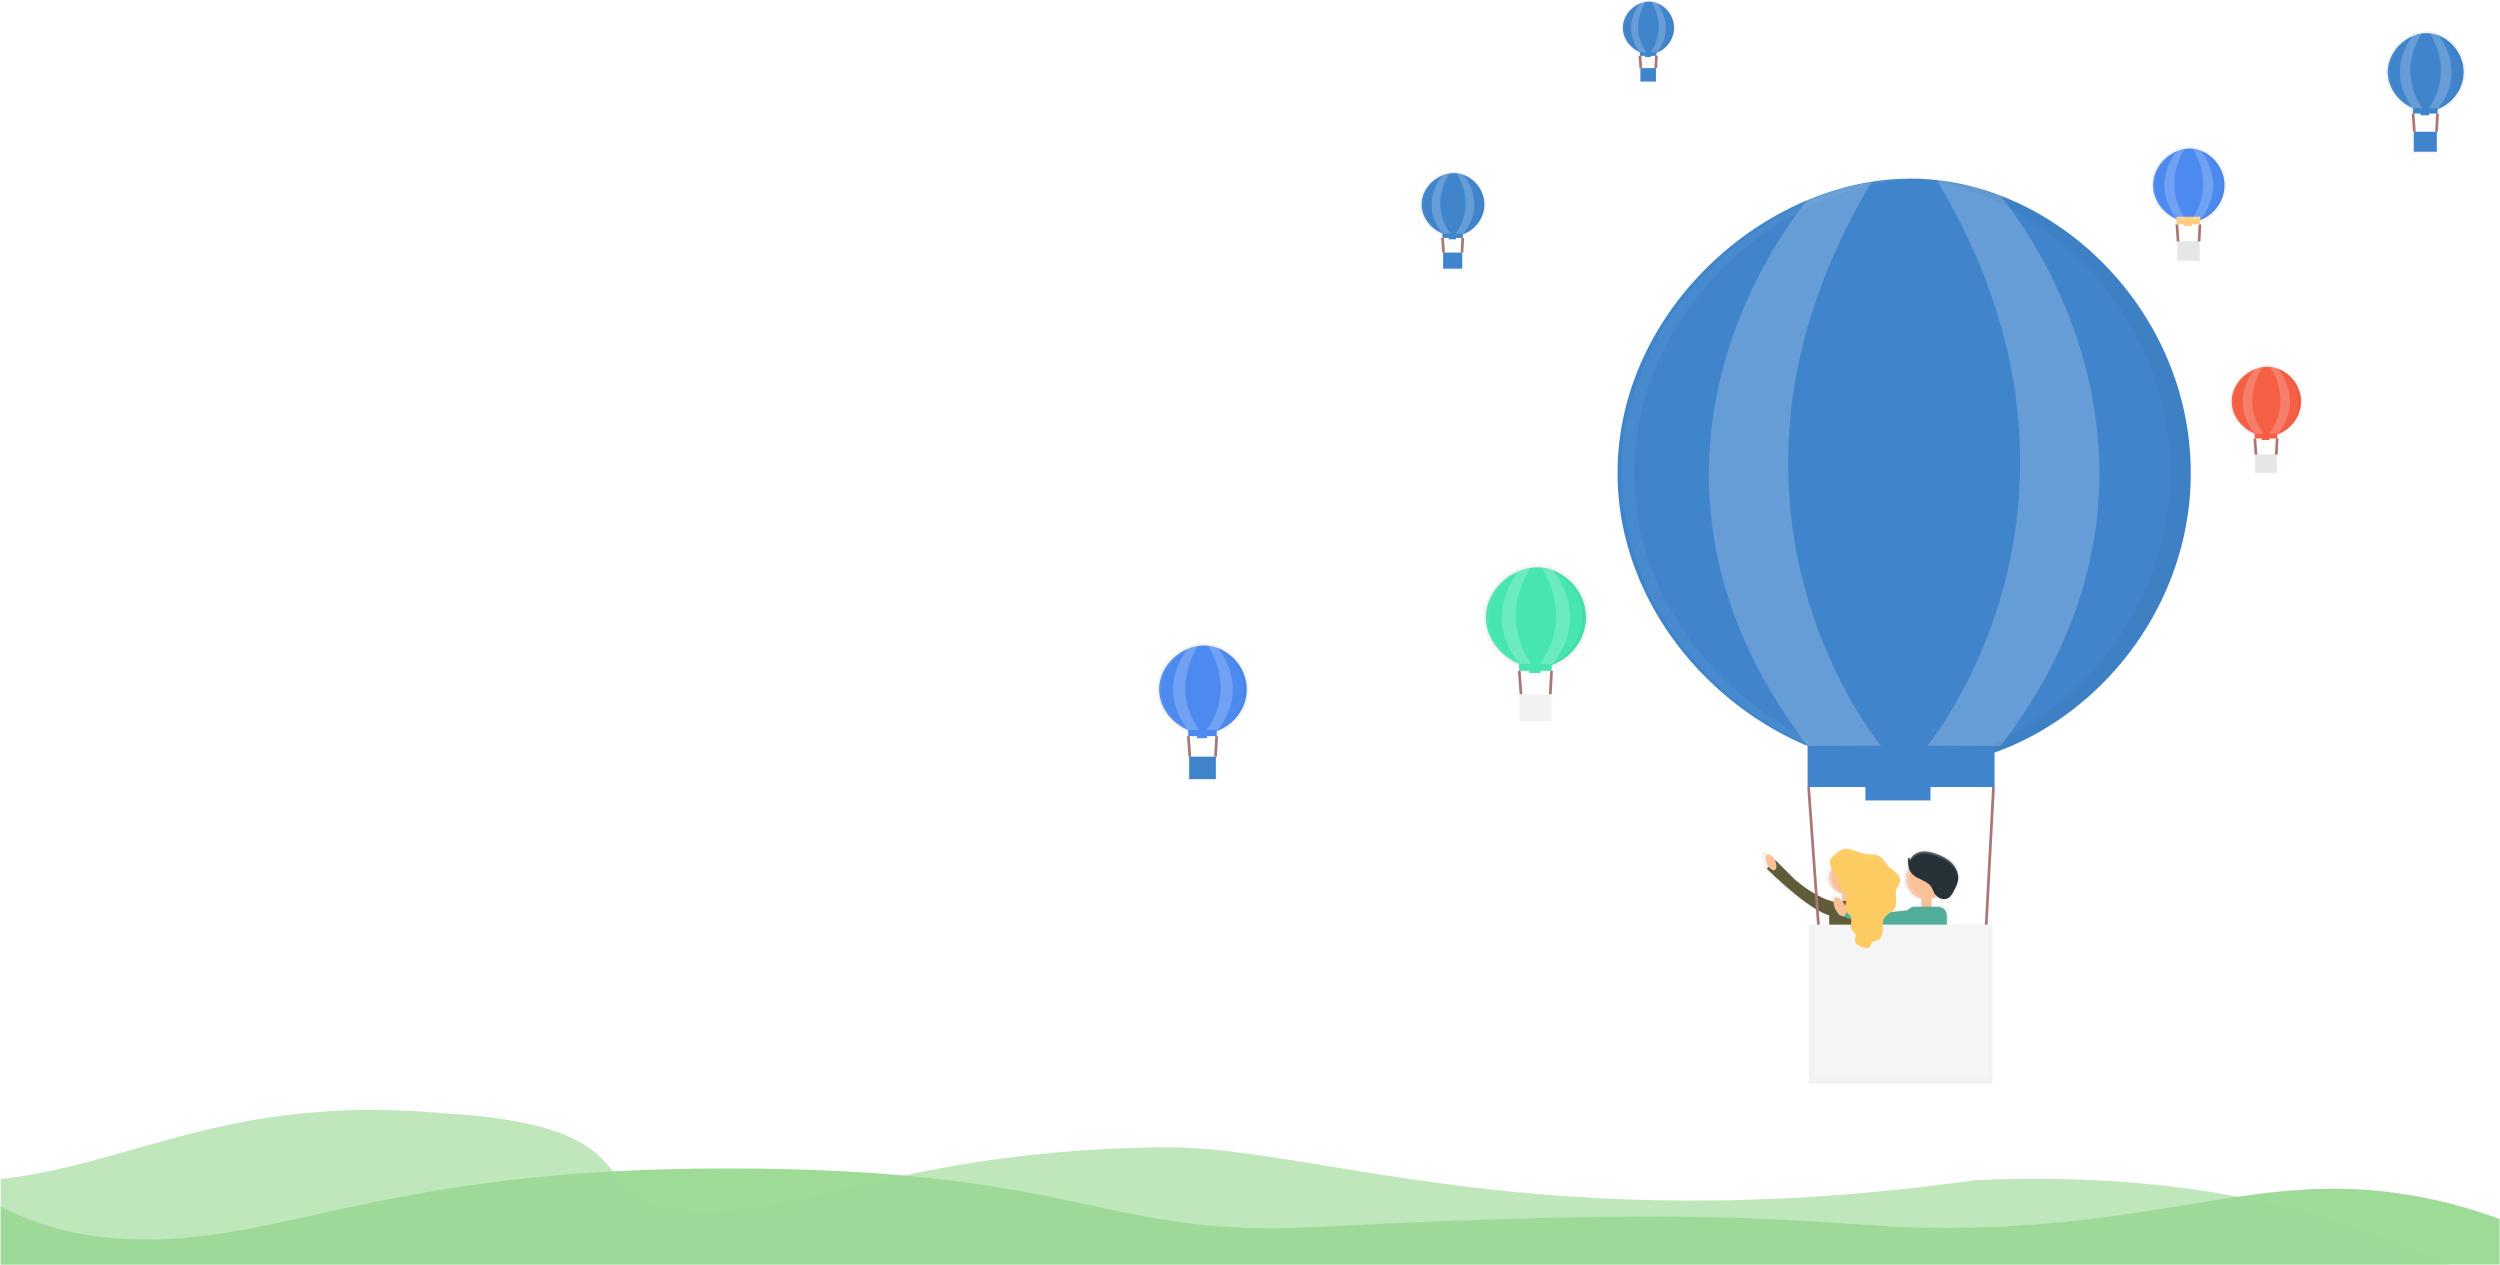 <svg width="1808" height="915" viewBox="0 0 1808 915" version="1.1" xmlns="http://www.w3.org/2000/svg" xmlns:xlink="http://www.w3.org/1999/xlink">
<title>Header Image</title>
<desc>Created using Figma</desc>
<g id="Canvas" transform="translate(-978 1565)">
<g id="Header Image">
<clipPath id="clip-0" clip-rule="evenodd">
<path d="M 978.495 -1564.75L 2785.76 -1564.75L 2785.76 -650.494L 978.495 -650.494L 978.495 -1564.75Z" fill="#FFFFFF"/>
</clipPath>
<g id="Frame" clip-path="url(#clip-0)">
<g id="Rectangle 2" filter="url(#filter0_d)">
<use xlink:href="#path0_fill" transform="translate(978.495 -1564.75)" fill="#FFFFFF"/>
</g>
<g id="Rectangle 2.4" filter="url(#filter1_d)">
<use xlink:href="#path0_fill" transform="translate(978.495 -1564.75)" fill="#FFFFFF"/>
</g>
<g id="Rectangle 2.3">
<use xlink:href="#path1_fill" transform="matrix(1 -5.55112e-17 5.55112e-17 1 921.909 -719.99)" fill="#9DDB97"/>
</g>
<g id="Rectangle 2.5">
<use xlink:href="#path2_fill" transform="matrix(-1 -5.55112e-17 -5.55112e-17 1 2813.61 -762.336)" fill="#9DDB97" fill-opacity="0.65"/>
</g>
<g id="Vector">
<use xlink:href="#path3_fill" transform="translate(2703.49 -1542.43)" fill="url(#paint4_linear)"/>
</g>
<g id="Vector">
<use xlink:href="#path4_fill" transform="translate(2704.81 -1541.05)" fill="#4085CC"/>
</g>
<g id="Vector">
<use xlink:href="#path5_fill" transform="translate(2723.12 -1469.7)" fill="url(#paint6_linear)"/>
</g>
<g id="Vector">
<use xlink:href="#path6_fill" transform="translate(2723.65 -1469.7)" fill="#4085CC"/>
</g>
<g id="Vector">
<use xlink:href="#path7_stroke" transform="translate(2740.1 -1482.86)" fill="#AD7676"/>
</g>
<g id="Vector">
<use xlink:href="#path8_stroke" transform="translate(2723.12 -1482.86)" fill="#AD7676"/>
</g>
<g id="Group" opacity="0.2">
<g id="Vector" opacity="0.2">
<use xlink:href="#path9_fill" transform="translate(2727.56 -1468.46)" fill="#FFFFFF"/>
</g>
<g id="Vector" opacity="0.2">
<use xlink:href="#path10_fill" transform="translate(2727.17 -1469.9)" fill="#FFFFFF"/>
</g>
<g id="Vector" opacity="0.2">
<use xlink:href="#path11_fill" transform="translate(2730.2 -1469.31)" fill="#FFFFFF"/>
</g>
</g>
<g id="Vector">
<use xlink:href="#path12_fill" transform="translate(2728.55 -1483.75)" fill="#4085CC"/>
</g>
<g id="Group" opacity="0.2">
<g id="Vector" opacity="0.2">
<use xlink:href="#path13_fill" transform="translate(2731.86 -1541.15)"/>
</g>
</g>
<g id="Group" opacity="0.2">
<g id="Vector" opacity="0.2">
<use xlink:href="#path14_fill" transform="translate(2705.23 -1541.04)" fill="#FFFFFF"/>
</g>
</g>
<g id="Vector">
<use xlink:href="#path15_fill" transform="translate(2723.01 -1488.69)" fill="#4085CC"/>
</g>
<g id="Vector" opacity="0.2">
<use xlink:href="#path16_fill" transform="translate(2713.57 -1540.76)" fill="#FFFFFF"/>
</g>
<g id="Vector" opacity="0.2">
<use xlink:href="#path17_fill" transform="translate(2734.48 -1540.93)" fill="#FFFFFF"/>
</g>
<g id="Vector">
<use xlink:href="#path18_fill" transform="translate(2150.78 -1564.75)" fill="url(#paint19_linear)"/>
</g>
<g id="Vector">
<use xlink:href="#path19_fill" transform="translate(2151.66 -1563.8)" fill="#4085CC"/>
</g>
<g id="Vector">
<use xlink:href="#path20_fill" transform="translate(2164 -1515.74)" fill="url(#paint21_linear)"/>
</g>
<g id="Vector">
<use xlink:href="#path21_fill" transform="translate(2164.36 -1515.74)" fill="#4085CC"/>
</g>
<g id="Vector">
<use xlink:href="#path22_stroke" transform="translate(2175.44 -1524.62)" fill="#AD7676"/>
</g>
<g id="Vector">
<use xlink:href="#path23_stroke" transform="translate(2164 -1524.62)" fill="#AD7676"/>
</g>
<g id="Group" opacity="0.2">
<g id="Vector" opacity="0.2">
<use xlink:href="#path24_fill" transform="translate(2167 -1514.91)" fill="#FFFFFF"/>
</g>
<g id="Vector" opacity="0.2">
<use xlink:href="#path25_fill" transform="translate(2166.73 -1515.89)" fill="#FFFFFF"/>
</g>
<g id="Vector" opacity="0.2">
<use xlink:href="#path26_fill" transform="translate(2168.77 -1515.45)" fill="#FFFFFF"/>
</g>
</g>
<g id="Vector">
<use xlink:href="#path27_fill" transform="translate(2167.66 -1525.21)" fill="#4085CC"/>
</g>
<g id="Group" opacity="0.2">
<g id="Vector" opacity="0.2">
<use xlink:href="#path28_fill" transform="translate(2169.89 -1563.89)"/>
</g>
</g>
<g id="Group" opacity="0.2">
<g id="Vector" opacity="0.2">
<use xlink:href="#path29_fill" transform="translate(2151.95 -1563.8)" fill="#FFFFFF"/>
</g>
</g>
<g id="Vector">
<use xlink:href="#path30_fill" transform="translate(2163.93 -1528.54)" fill="#4085CC"/>
</g>
<g id="Vector" opacity="0.2">
<use xlink:href="#path31_fill" transform="translate(2157.57 -1563.65)" fill="#FFFFFF"/>
</g>
<g id="Vector" opacity="0.2">
<use xlink:href="#path32_fill" transform="translate(2171.64 -1563.74)" fill="#FFFFFF"/>
</g>
</g>
<g id="undraw_floating_61u6">
<g id="Vector">
<use xlink:href="#path33_fill" transform="translate(2147.79 -1435.79)" fill="#4085CC"/>
</g>
<g id="Vector">
<use xlink:href="#path34_fill" transform="translate(2298.74 -944.409)" fill="url(#paint35_linear)"/>
</g>
<g id="Vector">
<use xlink:href="#path35_fill" transform="translate(2252.16 -948.994)" fill="url(#paint36_linear)"/>
</g>
<g id="Vector">
<use xlink:href="#path36_fill" transform="translate(2300.88 -942.972)" fill="#F8C198"/>
</g>
<g id="Vector">
<use xlink:href="#path37_fill" transform="translate(2310.21 -921.187)" fill="#F8C198"/>
</g>
<g id="Vector">
<use xlink:href="#path38_fill" transform="translate(2300.88 -913.41)" fill="#605B38"/>
</g>
<g id="Vector">
<use xlink:href="#path39_fill" transform="translate(2255.76 -942.972)" fill="#605B38"/>
</g>
<g id="Vector">
<use xlink:href="#path40_fill" transform="matrix(0.902 -0.431 0.431 0.902 2253.38 -945.686)" fill="#F8C198"/>
</g>
<g id="Vector">
<use xlink:href="#path41_fill" transform="translate(2354.91 -945.767)" fill="url(#paint42_linear)"/>
</g>
<g id="Vector">
<use xlink:href="#path42_fill" transform="translate(2356.47 -944.204)" fill="#F8C198"/>
</g>
<g id="Vector">
<use xlink:href="#path43_fill" transform="translate(2367.51 -918.432)" fill="#F8C198"/>
</g>
<g id="Vector">
<use xlink:href="#path44_fill" transform="translate(2302.28 -917.587)" fill="url(#paint45_linear)"/>
</g>
<g id="Vector">
<use xlink:href="#path45_fill" transform="translate(2356.46 -909.225)" fill="#53AD9B"/>
</g>
<g id="Vector">
<use xlink:href="#path46_fill" transform="translate(2306.76 -909.233)" fill="#53AD9B"/>
</g>
<g id="Vector">
<use xlink:href="#path47_fill" transform="matrix(0.902 -0.431 0.431 0.902 2302.11 -914.288)" fill="#F8C198"/>
</g>
<g id="Vector">
<use xlink:href="#path48_fill" transform="translate(2356.79 -950.238)" fill="url(#paint49_linear)"/>
</g>
<g id="Vector">
<use xlink:href="#path49_fill" transform="translate(2286.05 -896.3)" fill="url(#paint50_linear)"/>
</g>
<g id="Vector">
<use xlink:href="#path50_fill" transform="translate(2289.99 -896.3)" fill="#F5F5F5"/>
</g>
<g id="Vector">
<use xlink:href="#path51_stroke" transform="translate(2414.44 -995.81)" fill="#AD7676"/>
</g>
<g id="Vector">
<use xlink:href="#path52_stroke" transform="translate(2285.98 -995.81)" fill="#AD7676"/>
</g>
<g id="Vector" opacity="0.2">
<use xlink:href="#path53_fill" transform="translate(2356.46 -944.922)" fill="#FFFFFF"/>
</g>
<g id="Vector" opacity="0.2">
<use xlink:href="#path54_fill" transform="translate(2300.46 -946.438)" fill="#FFFFFF"/>
</g>
<g id="Vector">
<use xlink:href="#path55_fill" transform="translate(2301.32 -951.223)" fill="#FCCC63"/>
</g>
<g id="Group" opacity="0.2">
<g id="Vector" opacity="0.2">
<use xlink:href="#path56_fill" transform="translate(2301.28 -951.121)" fill="#FFFFFF"/>
</g>
<g id="Vector" opacity="0.2">
<use xlink:href="#path57_fill" transform="translate(2319.5 -886.888)" fill="#FFFFFF"/>
</g>
<g id="Vector" opacity="0.2">
<use xlink:href="#path58_fill" transform="translate(2316.57 -897.816)" fill="#FFFFFF"/>
</g>
<g id="Vector" opacity="0.2">
<use xlink:href="#path59_fill" transform="translate(2349.05 -916.568)" fill="#FFFFFF"/>
</g>
<g id="Vector" opacity="0.2">
<use xlink:href="#path60_fill" transform="translate(2339.58 -893.379)" fill="#FFFFFF"/>
</g>
<g id="Vector" opacity="0.2">
<use xlink:href="#path61_fill" transform="translate(2312.17 -914.531)" fill="#FFFFFF"/>
</g>
</g>
<g id="Vector">
<use xlink:href="#path62_fill" transform="translate(2357.9 -949.197)" fill="#263238"/>
</g>
<g id="Vector" opacity="0.2">
<use xlink:href="#path63_fill" transform="translate(2357.91 -949.189)" fill="#FFFFFF"/>
</g>
<g id="Vector">
<use xlink:href="#path64_fill" transform="translate(2327.07 -1002.54)" fill="#4085CC"/>
</g>
<g id="Group" opacity="0.2">
<g id="Vector" opacity="0.2">
<use xlink:href="#path65_fill" transform="translate(2352.09 -1436.54)"/>
</g>
</g>
<g id="Group" opacity="0.2">
<g id="Vector" opacity="0.2">
<use xlink:href="#path66_fill" transform="translate(2150.78 -1435.79)" fill="#FFFFFF"/>
</g>
</g>
<g id="Vector">
<use xlink:href="#path67_fill" transform="translate(2285.24 -1039.88)" fill="#4085CC"/>
</g>
<g id="Vector" opacity="0.2">
<use xlink:href="#path68_fill" transform="translate(2213.86 -1433.54)" fill="#FFFFFF"/>
</g>
<g id="Vector" opacity="0.2">
<use xlink:href="#path69_fill" transform="translate(2371.89 -1435.04)" fill="#FFFFFF"/>
</g>
<g id="Vector">
<use xlink:href="#path70_fill" transform="translate(2005 -1440.94)" fill="url(#paint71_linear)"/>
</g>
<g id="Vector">
<use xlink:href="#path71_fill" transform="translate(2006.11 -1439.82)" fill="#4085CC"/>
</g>
<g id="Vector">
<use xlink:href="#path72_fill" transform="translate(2021.24 -1382.33)" fill="url(#paint73_linear)"/>
</g>
<g id="Vector">
<use xlink:href="#path73_fill" transform="translate(2021.67 -1382.33)" fill="#4085CC"/>
</g>
<g id="Vector">
<use xlink:href="#path74_stroke" transform="translate(2035.29 -1392.94)" fill="#AD7676"/>
</g>
<g id="Vector">
<use xlink:href="#path75_stroke" transform="translate(2021.23 -1392.94)" fill="#AD7676"/>
</g>
<g id="Group" opacity="0.2">
<g id="Vector" opacity="0.2">
<use xlink:href="#path76_fill" transform="translate(2024.94 -1381.33)" fill="#FFFFFF"/>
</g>
<g id="Vector" opacity="0.2">
<use xlink:href="#path77_fill" transform="translate(2024.58 -1382.49)" fill="#FFFFFF"/>
</g>
<g id="Vector" opacity="0.2">
<use xlink:href="#path78_fill" transform="translate(2027.1 -1382.02)" fill="#FFFFFF"/>
</g>
</g>
<g id="Vector">
<use xlink:href="#path79_fill" transform="translate(2025.72 -1393.65)" fill="#4085CC"/>
</g>
<g id="Group" opacity="0.2">
<g id="Vector" opacity="0.2">
<use xlink:href="#path80_fill" transform="translate(2028.49 -1439.93)"/>
</g>
</g>
<g id="Group" opacity="0.2">
<g id="Vector" opacity="0.2">
<use xlink:href="#path81_fill" transform="translate(2006.43 -1439.81)" fill="#FFFFFF"/>
</g>
</g>
<g id="Vector">
<use xlink:href="#path82_fill" transform="translate(2021.15 -1397.63)" fill="#4085CC"/>
</g>
<g id="Vector" opacity="0.2">
<use xlink:href="#path83_fill" transform="translate(2013.34 -1439.53)" fill="#FFFFFF"/>
</g>
<g id="Vector" opacity="0.2">
<use xlink:href="#path84_fill" transform="translate(2030.63 -1439.72)" fill="#FFFFFF"/>
</g>
<g id="Vector">
<use xlink:href="#path85_fill" transform="translate(1814.75 -1099.74)" fill="url(#paint86_linear)"/>
</g>
<g id="Vector">
<use xlink:href="#path86_fill" transform="translate(1816.27 -1098.18)" fill="#4D8AF0"/>
</g>
<g id="Vector">
<use xlink:href="#path87_fill" transform="translate(1837.42 -1017.79)" fill="url(#paint88_linear)"/>
</g>
<g id="Vector">
<use xlink:href="#path88_fill" transform="translate(1838.02 -1017.79)" fill="#4085CC"/>
</g>
<g id="Vector">
<use xlink:href="#path89_stroke" transform="translate(1857.06 -1032.61)" fill="#AD7676"/>
</g>
<g id="Vector">
<use xlink:href="#path90_stroke" transform="translate(1837.41 -1032.61)" fill="#AD7676"/>
</g>
<g id="Group" opacity="0.2">
<g id="Vector" opacity="0.2">
<use xlink:href="#path91_fill" transform="translate(1842.51 -1016.39)" fill="#FFFFFF"/>
</g>
<g id="Vector" opacity="0.2">
<use xlink:href="#path92_fill" transform="translate(1842.1 -1018.01)" fill="#FFFFFF"/>
</g>
<g id="Vector" opacity="0.2">
<use xlink:href="#path93_fill" transform="translate(1845.61 -1017.35)" fill="#FFFFFF"/>
</g>
</g>
<g id="Vector">
<use xlink:href="#path94_fill" transform="translate(1843.69 -1033.62)" fill="#4D8AF0"/>
</g>
<g id="Group" opacity="0.2">
<g id="Vector" opacity="0.2">
<use xlink:href="#path95_fill" transform="translate(1847.52 -1098.28)"/>
</g>
</g>
<g id="Group" opacity="0.2">
<g id="Vector" opacity="0.2">
<use xlink:href="#path96_fill" transform="translate(1816.73 -1098.17)" fill="#FFFFFF"/>
</g>
</g>
<g id="Vector">
<use xlink:href="#path97_fill" transform="translate(1837.29 -1039.18)" fill="#4D8AF0"/>
</g>
<g id="Vector" opacity="0.2">
<use xlink:href="#path98_fill" transform="translate(1826.37 -1097.84)" fill="#FFFFFF"/>
</g>
<g id="Vector" opacity="0.2">
<use xlink:href="#path99_fill" transform="translate(1850.55 -1098.04)" fill="#FFFFFF"/>
</g>
<g id="Vector">
<use xlink:href="#path100_fill" transform="translate(2050.86 -1156.47)" fill="url(#paint101_linear)"/>
</g>
<g id="Vector">
<use xlink:href="#path101_fill" transform="translate(2052.58 -1154.7)" fill="#47E6B1"/>
</g>
<g id="Vector">
<use xlink:href="#path102_fill" transform="translate(2076.75 -1062.95)" fill="url(#paint103_linear)"/>
</g>
<g id="Vector">
<use xlink:href="#path103_fill" transform="translate(2077.43 -1062.95)" fill="#F2F2F2"/>
</g>
<g id="Vector">
<use xlink:href="#path104_stroke" transform="translate(2099.16 -1079.88)" fill="#AD7676"/>
</g>
<g id="Vector">
<use xlink:href="#path105_stroke" transform="translate(2076.74 -1079.88)" fill="#AD7676"/>
</g>
<g id="Group" opacity="0.2">
<g id="Vector" opacity="0.2">
<use xlink:href="#path106_fill" transform="translate(2082.58 -1061.35)" fill="#FFFFFF"/>
</g>
<g id="Vector" opacity="0.2">
<use xlink:href="#path107_fill" transform="translate(2082.08 -1063.21)" fill="#FFFFFF"/>
</g>
<g id="Vector" opacity="0.2">
<use xlink:href="#path108_fill" transform="translate(2086.09 -1062.45)" fill="#FFFFFF"/>
</g>
</g>
<g id="Vector">
<use xlink:href="#path109_fill" transform="translate(2083.91 -1081.01)" fill="#47E6B1"/>
</g>
<g id="Group" opacity="0.2">
<g id="Vector" opacity="0.2">
<use xlink:href="#path110_fill" transform="translate(2088.28 -1154.82)"/>
</g>
</g>
<g id="Group" opacity="0.2">
<g id="Vector" opacity="0.2">
<use xlink:href="#path111_fill" transform="translate(2053.12 -1154.69)" fill="#FFFFFF"/>
</g>
</g>
<g id="Vector">
<use xlink:href="#path112_fill" transform="translate(2076.6 -1087.37)" fill="#47E6B1"/>
</g>
<g id="Vector" opacity="0.2">
<use xlink:href="#path113_fill" transform="translate(2064.14 -1154.3)" fill="#FFFFFF"/>
</g>
<g id="Vector" opacity="0.2">
<use xlink:href="#path114_fill" transform="translate(2091.73 -1154.53)" fill="#FFFFFF"/>
</g>
<g id="Group" opacity="0.2">
<g id="Vector" opacity="0.2">
<use xlink:href="#path115_fill" transform="translate(1991.61 -1340.44)" fill="#FFFFFF"/>
</g>
</g>
<g id="Group" opacity="0.2">
<g id="Vector" opacity="0.2">
<use xlink:href="#path115_fill" transform="translate(1537.52 -1415.32)" fill="#FFFFFF"/>
</g>
</g>
<g id="Vector">
<use xlink:href="#path116_fill" transform="translate(2533.83 -1458.88)" fill="url(#paint118_linear)"/>
</g>
<g id="Vector">
<use xlink:href="#path117_fill" transform="translate(2535.1 -1457.58)" fill="#4D8AF0"/>
</g>
<g id="Vector">
<use xlink:href="#path118_fill" transform="translate(2552.33 -1390.35)" fill="url(#paint120_linear)"/>
</g>
<g id="Vector">
<use xlink:href="#path119_fill" transform="translate(2552.82 -1390.35)" fill="#E6E6E6"/>
</g>
<g id="Vector">
<use xlink:href="#path120_stroke" transform="translate(2568.33 -1402.76)" fill="#AD7676"/>
</g>
<g id="Vector">
<use xlink:href="#path121_stroke" transform="translate(2552.32 -1402.76)" fill="#AD7676"/>
</g>
<g id="Group" opacity="0.2">
<g id="Vector" opacity="0.2">
<use xlink:href="#path122_fill" transform="translate(2556.52 -1389.18)" fill="#FFFFFF"/>
</g>
<g id="Vector" opacity="0.2">
<use xlink:href="#path123_fill" transform="translate(2556.14 -1390.54)" fill="#FFFFFF"/>
</g>
<g id="Vector" opacity="0.2">
<use xlink:href="#path124_fill" transform="translate(2559 -1389.99)" fill="#FFFFFF"/>
</g>
</g>
<g id="Vector">
<use xlink:href="#path125_fill" transform="translate(2557.44 -1403.59)" fill="#FFCC80"/>
</g>
<g id="Group" opacity="0.2">
<g id="Vector" opacity="0.2">
<use xlink:href="#path126_fill" transform="translate(2560.56 -1457.67)"/>
</g>
</g>
<g id="Group" opacity="0.2">
<g id="Vector" opacity="0.2">
<use xlink:href="#path127_fill" transform="translate(2535.47 -1457.57)" fill="#FFFFFF"/>
</g>
</g>
<g id="Vector">
<use xlink:href="#path128_fill" transform="translate(2552.23 -1408.25)" fill="#FFCC80"/>
</g>
<g id="Vector" opacity="0.2">
<use xlink:href="#path129_fill" transform="translate(2543.34 -1457.3)" fill="#FFFFFF"/>
</g>
<g id="Vector" opacity="0.2">
<use xlink:href="#path130_fill" transform="translate(2563.02 -1457.47)" fill="#FFFFFF"/>
</g>
<g id="Vector">
<use xlink:href="#path131_fill" transform="translate(2590.75 -1300.97)" fill="url(#paint133_linear)"/>
</g>
<g id="Vector">
<use xlink:href="#path132_fill" transform="translate(2591.95 -1299.73)" fill="#F55F44"/>
</g>
<g id="Vector">
<use xlink:href="#path133_fill" transform="translate(2608.68 -1236.18)" fill="url(#paint135_linear)"/>
</g>
<g id="Vector">
<use xlink:href="#path134_fill" transform="translate(2609.15 -1236.18)" fill="#E6E6E6"/>
</g>
<g id="Vector">
<use xlink:href="#path135_stroke" transform="translate(2624.21 -1247.91)" fill="#AD7676"/>
</g>
<g id="Vector">
<use xlink:href="#path136_stroke" transform="translate(2608.67 -1247.91)" fill="#AD7676"/>
</g>
<g id="Group" opacity="0.2">
<g id="Vector" opacity="0.2">
<use xlink:href="#path137_fill" transform="translate(2612.75 -1235.08)" fill="#FFFFFF"/>
</g>
<g id="Vector" opacity="0.2">
<use xlink:href="#path138_fill" transform="translate(2612.38 -1236.36)" fill="#FFFFFF"/>
</g>
<g id="Vector" opacity="0.2">
<use xlink:href="#path139_fill" transform="translate(2615.15 -1235.83)" fill="#FFFFFF"/>
</g>
</g>
<g id="Vector">
<use xlink:href="#path140_fill" transform="translate(2613.64 -1248.7)" fill="#F55F44"/>
</g>
<g id="Group" opacity="0.2">
<g id="Vector" opacity="0.2">
<use xlink:href="#path141_fill" transform="translate(2616.66 -1299.82)"/>
</g>
</g>
<g id="Group" opacity="0.2">
<g id="Vector" opacity="0.2">
<use xlink:href="#path142_fill" transform="translate(2592.31 -1299.73)" fill="#FFFFFF"/>
</g>
</g>
<g id="Vector">
<use xlink:href="#path143_fill" transform="translate(2608.58 -1253.09)" fill="#F55F44"/>
</g>
<g id="Vector" opacity="0.2">
<use xlink:href="#path144_fill" transform="translate(2599.95 -1299.45)" fill="#FFFFFF"/>
</g>
<g id="Vector" opacity="0.2">
<use xlink:href="#path145_fill" transform="translate(2619.06 -1299.62)" fill="#FFFFFF"/>
</g>
</g>
</g>
</g>
<defs>
<filter id="filter0_d" filterUnits="userSpaceOnUse" x="978" y="-1565" width="1822" height="929" color-interpolation-filters="sRGB">
<feFlood flood-opacity="0" result="BackgroundImageFix"/>
<feColorMatrix in="SourceAlpha" type="matrix" values="0 0 0 0 0 0 0 0 0 0 0 0 0 0 0 0 0 0 255 0"/>
<feOffset dx="10" dy="10"/>
<feGaussianBlur stdDeviation="2"/>
<feColorMatrix type="matrix" values="0 0 0 0 0 0 0 0 0 0 0 0 0 0 0 0 0 0 0.18 0"/>
<feBlend mode="normal" in2="BackgroundImageFix" result="effect1_dropShadow"/>
<feBlend mode="normal" in="SourceGraphic" in2="effect1_dropShadow" result="shape"/>
</filter>
<filter id="filter1_d" filterUnits="userSpaceOnUse" x="978" y="-1565" width="1822" height="929" color-interpolation-filters="sRGB">
<feFlood flood-opacity="0" result="BackgroundImageFix"/>
<feColorMatrix in="SourceAlpha" type="matrix" values="0 0 0 0 0 0 0 0 0 0 0 0 0 0 0 0 0 0 255 0"/>
<feOffset dx="10" dy="10"/>
<feGaussianBlur stdDeviation="2"/>
<feColorMatrix type="matrix" values="0 0 0 0 0 0 0 0 0 0 0 0 0 0 0 0 0 0 0.18 0"/>
<feBlend mode="normal" in2="BackgroundImageFix" result="effect1_dropShadow"/>
<feBlend mode="normal" in="SourceGraphic" in2="effect1_dropShadow" result="shape"/>
</filter>
<linearGradient id="paint4_linear" x1="0" y1="0" x2="1" y2="0" gradientUnits="userSpaceOnUse" gradientTransform="matrix(0 -4420.07 4304.28 0 63247.4 5824.9)">
<stop offset="0" stop-color="#808080" stop-opacity="0.25"/>
<stop offset="0.54" stop-color="#808080" stop-opacity="0.12"/>
<stop offset="1" stop-color="#808080" stop-opacity="0.1"/>
</linearGradient>
<linearGradient id="paint6_linear" x1="0" y1="0" x2="1" y2="0" gradientUnits="userSpaceOnUse" gradientTransform="matrix(0 -292.283 338.313 0 19621.6 1764.33)">
<stop offset="0" stop-color="#808080" stop-opacity="0.25"/>
<stop offset="0.54" stop-color="#808080" stop-opacity="0.12"/>
<stop offset="1" stop-color="#808080" stop-opacity="0.1"/>
</linearGradient>
<linearGradient id="paint19_linear" x1="0" y1="0" x2="1" y2="0" gradientUnits="userSpaceOnUse" gradientTransform="matrix(0 -2005.65 1955.1 0 396.178 3860.11)">
<stop offset="0" stop-color="#808080" stop-opacity="0.25"/>
<stop offset="0.54" stop-color="#808080" stop-opacity="0.12"/>
<stop offset="1" stop-color="#808080" stop-opacity="0.1"/>
</linearGradient>
<linearGradient id="paint21_linear" x1="0" y1="0" x2="1" y2="0" gradientUnits="userSpaceOnUse" gradientTransform="matrix(0 -132.618 153.596 0 210.72 1050.31)">
<stop offset="0" stop-color="#808080" stop-opacity="0.25"/>
<stop offset="0.54" stop-color="#808080" stop-opacity="0.12"/>
<stop offset="1" stop-color="#808080" stop-opacity="0.1"/>
</linearGradient>
<linearGradient id="paint35_linear" x1="0" y1="0" x2="1" y2="0" gradientUnits="userSpaceOnUse" gradientTransform="matrix(0 -1731.21 1399.46 0 19816.6 26514.8)">
<stop offset="0" stop-color="#808080" stop-opacity="0.25"/>
<stop offset="0.54" stop-color="#808080" stop-opacity="0.12"/>
<stop offset="1" stop-color="#808080" stop-opacity="0.1"/>
</linearGradient>
<linearGradient id="paint36_linear" x1="0" y1="0" x2="1" y2="0" gradientUnits="userSpaceOnUse" gradientTransform="matrix(0 -2959.98 3517.1 0 35310.3 35106.8)">
<stop offset="0" stop-color="#808080" stop-opacity="0.25"/>
<stop offset="0.54" stop-color="#808080" stop-opacity="0.12"/>
<stop offset="1" stop-color="#808080" stop-opacity="0.1"/>
</linearGradient>
<linearGradient id="paint42_linear" x1="0" y1="0" x2="1" y2="0" gradientUnits="userSpaceOnUse" gradientTransform="matrix(0 -1343.84 1343.84 0 23717.2 22515.2)">
<stop offset="0" stop-color="#808080" stop-opacity="0.25"/>
<stop offset="0.54" stop-color="#808080" stop-opacity="0.12"/>
<stop offset="1" stop-color="#808080" stop-opacity="0.1"/>
</linearGradient>
<linearGradient id="paint45_linear" x1="0" y1="0" x2="1" y2="0" gradientUnits="userSpaceOnUse" gradientTransform="matrix(0 -7348.15 8238.14 0 57903.9 61013.1)">
<stop offset="0" stop-color="#808080" stop-opacity="0.25"/>
<stop offset="0.54" stop-color="#808080" stop-opacity="0.12"/>
<stop offset="1" stop-color="#808080" stop-opacity="0.1"/>
</linearGradient>
<linearGradient id="paint49_linear" x1="0" y1="0" x2="1" y2="0" gradientUnits="userSpaceOnUse" gradientTransform="matrix(0 -1690.36 1781.7 0 28592.9 25918.3)">
<stop offset="0" stop-color="#808080" stop-opacity="0.25"/>
<stop offset="0.54" stop-color="#808080" stop-opacity="0.12"/>
<stop offset="1" stop-color="#808080" stop-opacity="0.1"/>
</linearGradient>
<linearGradient id="paint50_linear" x1="0" y1="0" x2="1" y2="0" gradientUnits="userSpaceOnUse" gradientTransform="matrix(0 -16713.2 19345 0 86726.8 98563.1)">
<stop offset="0" stop-color="#808080" stop-opacity="0.25"/>
<stop offset="0.54" stop-color="#808080" stop-opacity="0.12"/>
<stop offset="1" stop-color="#808080" stop-opacity="0.1"/>
</linearGradient>
<linearGradient id="paint71_linear" x1="0" y1="0" x2="1" y2="0" gradientUnits="userSpaceOnUse" gradientTransform="matrix(0 -2869.54 2869.06 0 14072.4 4855.71)">
<stop offset="0" stop-color="#808080" stop-opacity="0.25"/>
<stop offset="0.54" stop-color="#808080" stop-opacity="0.12"/>
<stop offset="1" stop-color="#808080" stop-opacity="0.1"/>
</linearGradient>
<linearGradient id="paint73_linear" x1="0" y1="0" x2="1" y2="0" gradientUnits="userSpaceOnUse" gradientTransform="matrix(0 -189.818 225.7 0 4465.61 1376.33)">
<stop offset="0" stop-color="#808080" stop-opacity="0.25"/>
<stop offset="0.54" stop-color="#808080" stop-opacity="0.12"/>
<stop offset="1" stop-color="#808080" stop-opacity="0.1"/>
</linearGradient>
<linearGradient id="paint86_linear" x1="0" y1="0" x2="1" y2="0" gradientUnits="userSpaceOnUse" gradientTransform="matrix(0 -5610.45 5605.12 0 3638.44 37151.8)">
<stop offset="0" stop-color="#808080" stop-opacity="0.25"/>
<stop offset="0.54" stop-color="#808080" stop-opacity="0.12"/>
<stop offset="1" stop-color="#808080" stop-opacity="0.1"/>
</linearGradient>
<linearGradient id="paint88_linear" x1="0" y1="0" x2="1" y2="0" gradientUnits="userSpaceOnUse" gradientTransform="matrix(0 -371.118 440.96 0 1518.34 9933.92)">
<stop offset="0" stop-color="#808080" stop-opacity="0.25"/>
<stop offset="0.54" stop-color="#808080" stop-opacity="0.12"/>
<stop offset="1" stop-color="#808080" stop-opacity="0.1"/>
</linearGradient>
<linearGradient id="paint101_linear" x1="0" y1="0" x2="1" y2="0" gradientUnits="userSpaceOnUse" gradientTransform="matrix(0 -7307.84 7306.32 0 26864.7 37842.6)">
<stop offset="0" stop-color="#808080" stop-opacity="0.25"/>
<stop offset="0.54" stop-color="#808080" stop-opacity="0.12"/>
<stop offset="1" stop-color="#808080" stop-opacity="0.1"/>
</linearGradient>
<linearGradient id="paint103_linear" x1="0" y1="0" x2="1" y2="0" gradientUnits="userSpaceOnUse" gradientTransform="matrix(0 -483.274 574.303 0 8775.87 10278.7)">
<stop offset="0" stop-color="#808080" stop-opacity="0.25"/>
<stop offset="0.54" stop-color="#808080" stop-opacity="0.12"/>
<stop offset="1" stop-color="#808080" stop-opacity="0.1"/>
</linearGradient>
<linearGradient id="paint118_linear" x1="0" y1="0" x2="1" y2="0" gradientUnits="userSpaceOnUse" gradientTransform="matrix(0 -3923.83 3820.31 0 52276.6 4981.47)">
<stop offset="0" stop-color="#808080" stop-opacity="0.25"/>
<stop offset="0.54" stop-color="#808080" stop-opacity="0.12"/>
<stop offset="1" stop-color="#808080" stop-opacity="0.1"/>
</linearGradient>
<linearGradient id="paint120_linear" x1="0" y1="0" x2="1" y2="0" gradientUnits="userSpaceOnUse" gradientTransform="matrix(0 -259.531 300.329 0 16225.3 1501.93)">
<stop offset="0" stop-color="#808080" stop-opacity="0.25"/>
<stop offset="0.54" stop-color="#808080" stop-opacity="0.12"/>
<stop offset="1" stop-color="#808080" stop-opacity="0.1"/>
</linearGradient>
<linearGradient id="paint133_linear" x1="0" y1="0" x2="1" y2="0" gradientUnits="userSpaceOnUse" gradientTransform="matrix(0 -3506.95 3504.31 0 54551.4 15030.1)">
<stop offset="0" stop-color="#808080" stop-opacity="0.25"/>
<stop offset="0.54" stop-color="#808080" stop-opacity="0.12"/>
<stop offset="1" stop-color="#808080" stop-opacity="0.1"/>
</linearGradient>
<linearGradient id="paint135_linear" x1="0" y1="0" x2="1" y2="0" gradientUnits="userSpaceOnUse" gradientTransform="matrix(0 -231.961 275.674 0 16904.4 4049.04)">
<stop offset="0" stop-color="#808080" stop-opacity="0.25"/>
<stop offset="0.54" stop-color="#808080" stop-opacity="0.12"/>
<stop offset="1" stop-color="#808080" stop-opacity="0.1"/>
</linearGradient>
<path id="path0_fill" d="M 0 13C 0 5.82 5.82 0 13 0L 1794.26 0C 1801.44 0 1807.26 5.82 1807.26 13L 1807.26 901.258C 1807.26 908.438 1801.44 914.258 1794.26 914.258L 13 914.258C 5.82 914.258 0 908.438 0 901.258L 0 13Z"/>
<path id="path1_fill" d="M 4.206 1.99973e-06C 29.45 1.99973e-06 60.008 53.968 169.445 51.347C 269.54 48.95 345.735 2.69225e-05 581.228 1.80274e-05C 844.427 3.60549e-05 849.762 51.347 1013.22 42.106C 1381.7 23.065 1371.87 47.897 1501.92 42.106C 1627.8 36.5 1695.36 5.115 1787.65 17.552C 1898.61 32.504 1975.56 95.744 2009.39 143.174L 759.237 806.391C 759.237 806.391 -65.711 1.99973e-06 4.206 1.99973e-06Z"/>
<path id="path2_fill" d="M 6.489 139.144C 106.381 90.792 207.864 42.799 406.326 50.735C 723.437 95.024 884.619 26.16 993.007 27.033C 1184.78 28.576 1264.58 81.405 1341.11 72.964C 1417.64 64.523 1357.54 11.527 1515.46 2.384C 1673.52 -11.862 1742.65 42.031 1842.38 50.735C 2024.02 66.588 2164.53 63.196 2210.2 127.572L 993.007 771.121C 993.007 771.121 -93.403 187.495 6.489 139.144Z"/>
<path id="path3_fill" d="M 57.529 29.538C 57.529 45.851 43.9 59.076 29.388 59.076C 14.876 59.076 1.15661e-05 45.851 1.15661e-05 29.538C 1.15661e-05 13.225 14.876 5.42159e-07 29.388 5.42159e-07C 43.9 5.42159e-07 57.529 13.225 57.529 29.538Z"/>
<path id="path4_fill" d="M 54.852 28.156C 54.852 43.711 41.863 56.312 28.006 56.312C 14.149 56.312 -4.24089e-05 43.679 -4.24089e-05 28.156C -4.24089e-05 12.633 14.212 5.42159e-07 28.006 5.42159e-07C 41.8 5.42159e-07 54.852 12.602 54.852 28.156Z"/>
<path id="path5_fill" d="M 17.584 0L 3.85535e-06 0L 3.85535e-06 15.191L 17.584 15.191L 17.584 0Z"/>
<path id="path6_fill" d="M 16.668 0L 3.08428e-05 0L 3.08428e-05 14.402L 16.668 14.402L 16.668 0Z"/>
<path id="path7_stroke" d="M 0.999 13.215L 1.693 0.053L -0.304 -0.053L -0.999 13.11L 0.999 13.215Z"/>
<path id="path8_stroke" d="M 1.937 13.091L 0.997 -0.071L -0.997 0.071L -0.058 13.233L 1.937 13.091Z"/>
<path id="path9_fill" d="M 0.013 9.63838e-07C -0.004 0.105 -0.004 0.211 0.013 0.316C 0.008 0.353 0.008 0.39 0.013 0.426C 0.06 0.288 0.06 0.138 0.013 9.63838e-07L 0.013 9.63838e-07Z"/>
<path id="path10_fill" d="M 0.018 -4.81919e-07C -0.006 0.173 -0.006 0.348 0.018 0.521C 0.041 0.348 0.041 0.173 0.018 -4.81919e-07L 0.018 -4.81919e-07Z"/>
<path id="path11_fill" d="M -2.92969e-05 0.166C -2.92969e-05 0.166 -2.92969e-05 0.087 -2.92969e-05 0.055L -2.92969e-05 -4.81919e-07C -2.92969e-05 0.055 -2.92969e-05 0.111 -2.92969e-05 0.166Z"/>
<path id="path12_fill" d="M 6.222 0L 0 0L 0 2.171L 6.222 2.171L 6.222 0Z"/>
<path id="path13_fill" d="M 0.987 -3.01199e-07L -4.24089e-05 -3.01199e-07C 13.423 0.584 25.835 12.957 25.835 28.133C 25.835 43.308 13.454 55.744 -4.24089e-05 56.297L 0.987 56.297C 14.82 56.297 27.832 43.663 27.832 28.14C 27.832 12.617 14.82 -3.01199e-07 0.987 -3.01199e-07Z"/>
<path id="path14_fill" d="M 1.184 28.148C 1.184 12.823 14.962 0.355 28.598 7.22878e-07L 28.006 7.22878e-07C 14.173 7.22878e-07 -1.92768e-05 12.633 -1.92768e-05 28.156C -1.92768e-05 43.679 14.212 56.312 28.006 56.312L 28.598 56.312C 14.954 55.941 1.184 43.474 1.184 28.148Z"/>
<path id="path15_fill" d="M 17.884 0L -7.7107e-06 0L -7.7107e-06 5.827L 17.884 5.827L 17.884 0Z"/>
<path id="path16_fill" d="M 9.44 1.753C 9.44 1.753 -11.8 26.032 9.44 53.968L 16.451 53.968C 16.451 53.968 -2.909 30.872 15.567 -3.01199e-07L 12.109 0.79L 9.44 1.753Z"/>
<path id="path17_fill" d="M 7.011 1.555C 7.011 1.555 28.251 26.206 7.011 54.141L 1.15661e-05 54.141C 1.15661e-05 54.141 19.368 30.864 0.892 4.21679e-07L 4.351 0.695L 7.011 1.555Z"/>
<path id="path18_fill" d="M 38.784 19.905C 38.784 30.896 29.578 39.787 19.834 39.787C 10.091 39.787 9.03598e-08 30.896 9.03598e-08 19.905C 9.03598e-08 8.914 10.02 4.81919e-07 19.834 4.81919e-07C 29.649 4.81919e-07 38.784 8.906 38.784 19.905Z"/>
<path id="path19_fill" d="M 36.968 18.95C 36.968 29.427 28.212 37.9 18.895 37.9C 9.578 37.9 0 29.427 0 18.95C 0 8.472 9.554 -2.40959e-07 18.871 -2.40959e-07C 28.188 -2.40959e-07 36.968 8.472 36.968 18.95Z"/>
<path id="path20_fill" d="M 11.851 0L 0 0L 0 10.233L 11.851 10.233L 11.851 0Z"/>
<path id="path21_fill" d="M 11.228 0L 0 0L 0 9.704L 11.228 9.704L 11.228 0Z"/>
<path id="path22_stroke" d="M 0.999 8.928L 1.472 0.053L -0.525 -0.053L -0.999 8.822L 0.999 8.928Z"/>
<path id="path23_stroke" d="M 1.629 8.804L 0.997 -0.071L -0.997 0.071L -0.366 8.946L 1.629 8.804Z"/>
<path id="path24_fill" d="M 0.009 -1.68672e-06C -0.003 0.071 -0.003 0.143 0.009 0.213C 0.005 0.239 0.005 0.266 0.009 0.292C 0.042 0.198 0.042 0.095 0.009 -1.68672e-06Z"/>
<path id="path25_fill" d="M 0.012 0C -0.004 0.115 -0.004 0.232 0.012 0.347C 0.027 0.232 0.027 0.115 0.012 0L 0.012 0Z"/>
<path id="path26_fill" d="M -1.83105e-06 0.079C -1.83105e-06 0.079 -1.83105e-06 0.032 -1.83105e-06 2.41632e-06C -1.83105e-06 2.41632e-06 -1.83105e-06 0.04 -1.83105e-06 0.079Z"/>
<path id="path27_fill" d="M 4.193 1.92768e-06L 0 1.92768e-06L 0 1.461L 4.193 1.461L 4.193 1.92768e-06Z"/>
<path id="path28_fill" d="M 0.663 6.02398e-07L 1.2048e-07 6.02398e-07C 9.064 0.395 17.371 8.725 17.371 18.95C 17.371 29.175 9.033 37.513 1.2048e-07 37.9L 0.663 37.9C 9.98 37.9 18.737 29.404 18.737 18.95C 18.737 8.496 9.98 6.02398e-07 0.663 6.02398e-07Z"/>
<path id="path29_fill" d="M 0.805 18.95C 0.805 8.622 10.083 0.221 19.273 -2.40959e-07L 18.871 -2.40959e-07C 9.554 -2.40959e-07 -2.71079e-07 8.496 -2.71079e-07 18.95C -2.71079e-07 29.404 9.554 37.9 18.871 37.9L 19.273 37.9C 10.083 37.671 0.805 29.277 0.805 18.95Z"/>
<path id="path30_fill" d="M 12.049 0L 0 0L 0 3.924L 12.049 3.924L 12.049 0Z"/>
<path id="path31_fill" d="M 6.362 1.216C 6.362 1.216 -7.953 17.576 6.362 36.399L 11.1 36.399C 11.1 36.399 -1.96 20.829 10.492 0L 8.123 0.529L 6.362 1.216Z"/>
<path id="path32_fill" d="M 4.737 1.05C 4.737 1.05 19.052 17.631 4.737 36.478L -6.02399e-07 36.478C -6.02399e-07 36.478 13.044 20.797 0.6 -4.81919e-07L 2.969 0.466L 4.737 1.05Z"/>
<path id="path33_fill" d="M 414.575 212.893C 414.575 330.469 316.351 425.787 211.764 425.787C 107.177 425.787 -1.06022e-05 330.477 -1.06022e-05 212.893C -1.06022e-05 95.31 107.185 1.32528e-06 211.772 1.32528e-06C 316.359 1.32528e-06 414.575 95.349 414.575 212.893Z"/>
<path id="path34_fill" d="M 29.878 13.423C 29.878 5.993 23.19 1.34937e-05 14.939 1.34937e-05C 6.688 1.34937e-05 7.7107e-06 6.024 7.7107e-06 13.423C 7.7107e-06 19.684 4.737 24.935 11.204 26.435L 11.204 36.96L 18.673 36.96L 18.673 26.435C 25.116 24.935 29.878 19.692 29.878 13.423Z"/>
<path id="path35_fill" d="M 22.663 19.689L 7.535 4.561L 7.235 4.861L 7.235 4.79C 5.655 1.442 2.971 -0.627 1.297 0.171C -0.377 0.968 -0.44 4.34 1.163 7.688C 1.506 8.406 1.916 9.091 2.387 9.733L 0.807 11.312C 0.807 11.312 39.497 50.001 54.609 48.303L 57.46 37.755C 57.46 37.755 44.526 38.181 22.663 19.689Z"/>
<path id="path36_fill" d="M 12.444 24.887C 19.316 24.887 24.887 19.316 24.887 12.444C 24.887 5.571 19.316 1.92768e-05 12.444 1.92768e-05C 5.571 1.92768e-05 1.34937e-05 5.571 1.34937e-05 12.444C 1.34937e-05 19.316 5.571 24.887 12.444 24.887Z"/>
<path id="path37_fill" d="M 6.222 -7.7107e-06L 1.92768e-05 -7.7107e-06L 1.92768e-05 12.444L 6.222 12.444L 6.222 -7.7107e-06Z"/>
<path id="path38_fill" d="M 18.571 2.12044e-05L 6.317 2.12044e-05C 2.828 2.12044e-05 1.34937e-05 2.828 1.34937e-05 6.317L 1.34937e-05 49.688C 1.34937e-05 53.177 2.828 56.005 6.317 56.005L 18.571 56.005C 22.059 56.005 24.887 53.177 24.887 49.688L 24.887 6.317C 24.887 2.828 22.059 2.12044e-05 18.571 2.12044e-05Z"/>
<path id="path39_fill" d="M 52.42 30.691C 52.42 30.691 40.45 31.117 20.221 13.999L 6.222 1.92768e-05L 5.78303e-06 6.222C 5.78303e-06 6.222 35.784 42.005 49.743 40.45L 52.42 30.691Z"/>
<path id="path40_fill" d="M 3.111 12.444C 4.829 12.444 6.222 9.658 6.222 6.222C 6.222 2.786 4.829 -7.7107e-06 3.111 -7.7107e-06C 1.393 -7.7107e-06 5.78303e-06 2.786 5.78303e-06 6.222C 5.78303e-06 9.658 1.393 12.444 3.111 12.444Z"/>
<path id="path41_fill" d="M 16.289 32.578C 25.285 32.578 32.578 25.285 32.578 16.289C 32.578 7.293 25.285 -1.15661e-05 16.289 -1.15661e-05C 7.293 -1.15661e-05 7.7107e-06 7.293 7.7107e-06 16.289C 7.7107e-06 25.285 7.293 32.578 16.289 32.578Z"/>
<path id="path42_fill" d="M 14.726 29.451C 22.858 29.451 29.451 22.858 29.451 14.726C 29.451 6.593 22.858 2.12044e-05 14.726 2.12044e-05C 6.593 2.12044e-05 -7.7107e-06 6.593 -7.7107e-06 14.726C -7.7107e-06 22.858 6.593 29.451 14.726 29.451Z"/>
<path id="path43_fill" d="M 7.367 -1.54214e-05L -2.31321e-05 -1.54214e-05L -2.31321e-05 14.726L 7.367 14.726L 7.367 -1.54214e-05Z"/>
<path id="path44_fill" d="M 79.135 7.114L 60.895 7.114C 59.897 7.116 58.914 7.359 58.029 7.821C 57.145 8.282 56.383 8.95 55.81 9.767C 41.953 11.567 13.442 14.347 10.552 7.114L 9.225 8.109C 8.988 7.198 8.663 6.312 8.254 5.464C 6.422 1.642 3.39 -0.719 1.48 0.197C -0.431 1.113 -0.502 4.935 1.33 8.772C 1.934 10.051 2.733 11.228 3.698 12.262L 2.909 12.87C 2.909 12.87 32.068 25.148 54.697 23.616L 54.697 69.941C 54.701 71.591 55.359 73.174 56.526 74.341C 57.694 75.508 59.276 76.166 60.927 76.17L 79.166 76.17C 80.817 76.166 82.399 75.508 83.567 74.341C 84.734 73.174 85.392 71.591 85.396 69.941L 85.396 13.336C 85.39 11.681 84.727 10.096 83.553 8.929C 82.379 7.763 80.79 7.11 79.135 7.114L 79.135 7.114Z"/>
<path id="path45_fill" d="M 23.135 1.15661e-05L 6.317 1.15661e-05C 2.828 1.15661e-05 -1.54214e-05 2.828 -1.54214e-05 6.317L -1.54214e-05 59.953C -1.54214e-05 63.441 2.828 66.269 6.317 66.269L 23.135 66.269C 26.623 66.269 29.451 63.441 29.451 59.953L 29.451 6.317C 29.451 2.828 26.623 1.15661e-05 23.135 1.15661e-05Z"/>
<path id="path46_fill" d="M 57.986 1.516C 57.986 1.516 11.046 9.206 7.367 3.85535e-06L -2.12044e-05 5.527C -2.12044e-05 5.527 34.978 20.253 57.063 14.733C 79.147 9.214 57.986 1.516 57.986 1.516Z"/>
<path id="path47_fill" d="M 3.679 14.733C 5.712 14.733 7.359 11.435 7.359 7.367C 7.359 3.298 5.712 -1.92768e-06 3.679 -1.92768e-06C 1.647 -1.92768e-06 2.12044e-05 3.298 2.12044e-05 7.367C 2.12044e-05 11.435 1.647 14.733 3.679 14.733Z"/>
<path id="path48_fill" d="M 0.01 4.858C 0.392 4.826 0.774 4.913 1.105 5.107C 1.436 5.3 1.698 5.591 1.858 5.939C 3.374 2.623 6.959 0.594 10.543 0.128C 14.128 -0.338 17.815 0.531 21.266 1.707C 25.679 3.215 29.998 5.3 33.322 8.569C 36.647 11.838 38.849 16.464 38.463 21.099C 38.163 24.518 36.512 27.653 34.886 30.669C 33.883 32.54 32.793 34.483 31.001 35.612C 27.259 37.98 21.953 35.477 19.947 31.537C 19.284 30.235 18.873 28.813 18.139 27.59C 15.92 23.768 11.325 22.205 7.369 20.223C 0.452 16.709 -0.092 11.877 0.01 4.858Z"/>
<path id="path49_fill" d="M 132.965 7.7107e-06L -9.63838e-06 7.7107e-06L -9.63838e-06 114.875L 132.965 114.875L 132.965 7.7107e-06Z"/>
<path id="path50_fill" d="M 126.008 7.7107e-06L -1.73491e-05 7.7107e-06L -1.73491e-05 108.898L 126.008 108.898L 126.008 7.7107e-06Z"/>
<path id="path51_stroke" d="M 0.999 99.563L 6.257 0.053L 4.26 -0.053L -0.999 99.457L 0.999 99.563Z"/>
<path id="path52_stroke" d="M 8.112 99.439L 0.997 -0.071L -0.997 0.071L 6.117 99.582L 8.112 99.439Z"/>
<path id="path53_fill" d="M 2.242 14.702C 2.25 10.996 3.655 7.43 6.176 4.715C 8.698 1.999 12.152 0.336 15.847 0.055C 15.476 0.055 15.105 -5.78303e-06 14.726 -5.78303e-06C 10.82 -5.45382e-06 7.075 1.551 4.313 4.313C 1.551 7.075 -1.28073e-05 10.82 -1.28073e-05 14.726C -1.28073e-05 18.631 1.551 22.377 4.313 25.138C 7.075 27.9 10.82 29.451 14.726 29.451C 15.105 29.451 15.476 29.451 15.847 29.396C 12.144 29.115 8.684 27.444 6.16 24.719C 3.637 21.994 2.238 18.416 2.242 14.702Z"/>
<path id="path54_fill" d="M 2.227 14.726C 2.228 11.013 3.633 7.439 6.158 4.718C 8.684 1.998 12.145 0.332 15.847 0.055C 15.476 0.055 15.105 7.7107e-06 14.726 7.7107e-06C 10.82 7.7107e-06 7.075 1.551 4.313 4.313C 1.551 7.075 -5.78303e-06 10.82 -5.78303e-06 14.726C -5.78303e-06 18.631 1.551 22.377 4.313 25.138C 7.075 27.9 10.82 29.451 14.726 29.451C 15.105 29.451 15.476 29.451 15.847 29.396C 12.145 29.119 8.684 27.453 6.158 24.733C 3.633 22.012 2.228 18.438 2.227 14.726L 2.227 14.726Z"/>
<path id="path55_fill" d="M 9.544 30.833C 10.343 31.366 11.089 31.974 11.771 32.649C 14.416 35.942 9.402 41.043 11.281 44.833C 12.111 46.507 14.085 47.359 14.969 49.002C 16.651 52.12 13.832 56.684 16.272 59.266C 16.927 59.953 17.851 60.356 18.364 61.161C 19.351 62.74 17.969 64.84 18.19 66.688C 18.467 69.057 21.056 70.32 23.291 71.157C 25.194 71.868 27.689 72.436 28.984 70.865C 29.608 70.075 29.726 69.041 30.31 68.243C 31.4 66.751 33.595 66.743 35.198 65.827C 37.685 64.406 38.293 61.09 38.293 58.24C 38.293 55.389 38.009 52.278 39.572 49.87C 41.341 47.138 45.012 46.12 46.781 43.388C 49.458 39.234 46.505 33.431 48.415 28.875C 49.078 27.296 50.294 25.962 50.689 24.304C 51.345 21.564 49.592 18.777 47.531 16.937C 45.47 15.097 42.896 13.652 41.151 11.41C 39.927 9.831 39.13 7.975 37.685 6.625C 34.179 3.356 28.605 4.525 23.923 3.467C 19.588 2.527 15.593 -0.442 11.179 0.056C 7.318 0.49 4.302 3.459 1.609 6.262C 0.902 6.874 0.382 7.673 0.109 8.567C -0.681 12.381 3.023 16.305 4.649 19.1C 6.726 22.843 6.086 27.936 9.544 30.833Z"/>
<path id="path56_fill" d="M 1.599 9.246C 4.291 6.443 7.307 3.475 11.168 3.04C 15.574 2.543 19.578 5.512 23.912 6.451C 28.595 7.47 34.177 6.301 37.675 9.61C 39.12 10.96 39.917 12.847 41.141 14.395C 42.886 16.597 45.428 18.011 47.521 19.922C 48.973 21.148 50.053 22.756 50.639 24.564C 50.639 24.477 50.695 24.39 50.718 24.304C 51.374 21.564 49.621 18.777 47.521 16.937C 45.42 15.097 42.886 13.652 41.141 11.41C 39.917 9.831 39.12 7.975 37.675 6.625C 34.169 3.356 28.595 4.525 23.912 3.467C 19.578 2.527 15.582 -0.442 11.168 0.056C 7.307 0.49 4.291 3.459 1.599 6.262C 0.892 6.874 0.372 7.673 0.099 8.567C -0.061 9.438 -0.026 10.333 0.201 11.189C 0.527 10.451 1.003 9.79 1.599 9.246Z"/>
<path id="path57_fill" d="M 0.278 -5.78303e-06C 0.06 0.77 -0.031 1.57 0.009 2.369C 0.043 2.661 0.115 2.948 0.223 3.221C 0.475 2.1 0.752 0.971 0.278 -5.78303e-06Z"/>
<path id="path58_fill" d="M 0.187 2.12044e-05C -0.025 1.305 -0.057 2.634 0.092 3.948C 0.3 2.642 0.332 1.314 0.187 2.12044e-05L 0.187 2.12044e-05Z"/>
<path id="path59_fill" d="M 0.17 5.148C 0.246 3.431 0.201 1.711 0.036 2.12044e-05C -0.04 1.717 0.005 3.437 0.17 5.148L 0.17 5.148Z"/>
<path id="path60_fill" d="M -1.54214e-05 1.271C -1.54214e-05 0.987 -1.54214e-05 0.703 -1.54214e-05 0.426C -1.54214e-05 0.284 -1.54214e-05 0.142 -1.54214e-05 1.73491e-05C 0.008 0.426 -1.54214e-05 0.853 -1.54214e-05 1.271Z"/>
<path id="path61_fill" d="M 1.495 -1.34937e-05C 0.927 2.487 -0.518 5.219 0.192 7.54C 0.745 4.943 2.261 2.203 1.495 -1.34937e-05Z"/>
<path id="path62_fill" d="M 0.011 4.583C 0.37 4.554 0.729 4.636 1.04 4.818C 1.351 5 1.598 5.274 1.748 5.602C 3.177 2.443 6.548 0.564 9.959 0.122C 13.37 -0.32 16.813 0.501 20.066 1.614C 24.227 3.035 28.293 5.001 31.428 8.081C 34.563 11.16 36.655 15.511 36.268 19.924C 35.984 23.146 34.428 26.099 32.897 28.941C 31.949 30.702 30.923 32.534 29.233 33.6C 25.703 35.819 20.706 33.474 18.803 29.763C 18.179 28.539 17.792 27.197 17.097 26.012C 15.005 22.412 10.67 20.943 6.951 19.072C 0.421 15.763 -0.092 11.207 0.011 4.583Z"/>
<path id="path63_fill" d="M 0.006 6.075C 0.365 6.046 0.724 6.128 1.035 6.31C 1.346 6.492 1.593 6.766 1.743 7.094C 3.172 3.936 6.544 2.056 9.955 1.614C 13.366 1.172 16.808 1.993 20.061 3.107C 24.222 4.528 28.288 6.494 31.423 9.573C 34.2 12.207 35.925 15.759 36.279 19.569C 36.54 15.297 34.479 11.089 31.423 8.081C 28.367 5.073 24.222 3.035 20.061 1.614C 16.808 0.501 13.358 -0.32 9.955 0.122C 6.551 0.564 3.172 2.491 1.743 5.602C 1.593 5.274 1.346 5 1.035 4.818C 0.724 4.636 0.365 4.554 0.006 4.583C 0.006 5.223 0.006 5.846 0.006 6.446C -0.002 6.32 -0.002 6.194 0.006 6.075Z"/>
<path id="path64_fill" d="M 47.059 1.73491e-05L 7.7107e-06 1.73491e-05L 7.7107e-06 16.431L 47.059 16.431L 47.059 1.73491e-05Z"/>
<path id="path65_fill" d="M 7.477 -6.02399e-07C 4.982 -6.02399e-07 2.495 0.071 5.78303e-06 0.182C 101.745 4.572 195.349 98.089 195.349 212.893C 195.349 327.698 101.737 421.215 5.78303e-06 425.605C 2.495 425.716 4.99 425.787 7.477 425.787C 112.057 425.787 210.288 330.469 210.288 212.893C 210.288 95.318 112.057 -6.02399e-07 7.477 -6.02399e-07Z"/>
<path id="path66_fill" d="M 8.962 212.893C 8.962 96.999 113.107 2.732 216.249 0.063C 214.757 0.063 213.264 1.32528e-06 211.772 1.32528e-06C 107.193 1.32528e-06 -1.15661e-05 95.349 -1.15661e-05 212.893C -1.15661e-05 330.437 107.193 425.787 211.772 425.787C 213.264 425.787 214.757 425.787 216.249 425.723C 113.115 423.023 8.962 328.795 8.962 212.893Z"/>
<path id="path67_fill" d="M 135.207 -2.12044e-05L 2.31321e-05 -2.12044e-05L 2.31321e-05 44.074L 135.207 44.074L 135.207 -2.12044e-05Z"/>
<path id="path68_fill" d="M 71.378 13.249C 71.378 13.249 -89.222 196.818 71.378 408.037L 124.413 407.855C 124.413 407.855 -21.998 233.359 117.694 -1.2048e-06L 91.551 5.961L 71.378 13.249Z"/>
<path id="path69_fill" d="M 53.036 11.946C 53.036 11.946 213.636 198.286 53.036 409.529L 1.92768e-05 409.348C 1.92768e-05 409.348 146.411 233.367 6.719 6.02399e-07L 32.846 5.219L 53.036 11.946Z"/>
<path id="path70_fill" d="M 47.588 23.806C 47.588 36.952 36.313 47.596 24.311 47.596C 12.309 47.596 8.67454e-06 36.936 8.67454e-06 23.798C 8.67454e-06 10.659 12.302 9.63838e-07 24.311 9.63838e-07C 36.321 9.63838e-07 47.588 10.667 47.588 23.806Z"/>
<path id="path71_fill" d="M 45.361 22.684C 45.361 35.215 34.615 45.369 23.174 45.369C 11.733 45.369 1.15661e-05 35.215 1.15661e-05 22.684C 1.15661e-05 10.154 11.733 -4.81919e-07 23.174 -4.81919e-07C 34.615 -4.81919e-07 45.361 10.154 45.361 22.684Z"/>
<path id="path72_fill" d="M 14.552 -2.40959e-06L 1.06022e-05 -2.40959e-06L 1.06022e-05 12.238L 14.552 12.238L 14.552 -2.40959e-06Z"/>
<path id="path73_fill" d="M 13.786 -2.40959e-06L 0 -2.40959e-06L 0 11.607L 13.786 11.607L 13.786 -2.40959e-06Z"/>
<path id="path74_stroke" d="M 0.999 10.658L 1.575 0.054L -0.422 -0.054L -0.999 10.55L 0.999 10.658Z"/>
<path id="path75_stroke" d="M 1.779 10.53L 0.997 -0.074L -0.997 0.074L -0.216 10.678L 1.779 10.53Z"/>
<path id="path76_fill" d="M 0.01 9.63838e-07C -0.003 0.084 -0.003 0.169 0.01 0.253C 0.007 0.282 0.007 0.311 0.01 0.34C 0.049 0.23 0.049 0.11 0.01 9.63838e-07Z"/>
<path id="path77_fill" d="M 0.015 0C -0.005 0.139 -0.005 0.28 0.015 0.418C 0.034 0.28 0.034 0.139 0.015 0L 0.015 0Z"/>
<path id="path78_fill" d="M 1.2207e-06 0.133C 1.2207e-06 0.133 1.2207e-06 0.071 1.2207e-06 0.047L 1.2207e-06 -1.19733e-06C 1.2207e-06 0.047 1.2207e-06 0.086 1.2207e-06 0.133Z"/>
<path id="path79_fill" d="M 5.148 2.16863e-06L 4.81919e-06 2.16863e-06L 4.81919e-06 1.753L 5.148 1.753L 5.148 2.16863e-06Z"/>
<path id="path80_fill" d="M 0.79 0L -7.7107e-06 0C 11.133 0.466 21.374 10.438 21.374 22.669C 21.374 34.899 11.109 44.872 -7.7107e-06 45.337L 0.79 45.337C 12.23 45.337 22.977 35.184 22.977 22.653C 22.977 10.122 12.246 0 0.79 0Z"/>
<path id="path81_fill" d="M 0.987 22.677C 0.987 10.328 12.38 0.284 23.664 1.2048e-06L 23.174 1.2048e-06C 11.733 1.2048e-06 -9.63838e-06 10.154 -9.63838e-06 22.684C -9.63838e-06 35.215 11.725 45.369 23.174 45.369L 23.664 45.369C 12.38 45.077 0.987 35.033 0.987 22.677Z"/>
<path id="path82_fill" d="M 14.797 0L -1.92768e-06 0L -1.92768e-06 4.698L 14.797 4.698L 14.797 0Z"/>
<path id="path83_fill" d="M 7.812 1.358C 7.812 1.358 -9.764 20.916 7.812 43.427L 13.615 43.427C 13.615 43.427 -2.406 24.832 12.881 -1.32528e-06L 10.022 0.64L 7.812 1.358Z"/>
<path id="path84_fill" d="M 5.803 1.255C 5.803 1.255 23.379 21.113 5.803 43.624L 1.92768e-06 43.624C 1.92768e-06 43.624 16.02 24.872 0.734 3.61439e-07L 3.593 0.561L 5.803 1.255Z"/>
<path id="path85_fill" d="M 66.498 33.281C 66.498 51.662 50.707 66.561 33.952 66.561C 17.197 66.561 -9.63838e-07 51.662 -9.63838e-07 33.281C -9.63838e-07 14.899 17.205 4.81919e-06 33.952 4.81919e-06C 50.699 4.81919e-06 66.498 14.915 66.498 33.281Z"/>
<path id="path86_fill" d="M 63.395 31.717C 63.395 49.238 48.393 63.434 32.373 63.434C 16.352 63.434 -7.22878e-07 49.222 -7.22878e-07 31.717C -7.22878e-07 14.212 16.399 -1.06022e-05 32.373 -1.06022e-05C 48.346 -1.06022e-05 63.395 14.212 63.395 31.717Z"/>
<path id="path87_fill" d="M 20.34 1.15661e-05L 0 1.15661e-05L 0 17.118L 20.34 17.118L 20.34 1.15661e-05Z"/>
<path id="path88_fill" d="M 19.273 1.15661e-05L 2.16863e-06 1.15661e-05L 2.16863e-06 16.226L 19.273 16.226L 19.273 1.15661e-05Z"/>
<path id="path89_stroke" d="M 0.999 14.875L 1.804 0.054L -0.193 -0.054L -0.999 14.766L 0.999 14.875Z"/>
<path id="path90_stroke" d="M 2.087 14.747L 0.997 -0.073L -0.997 0.073L 0.092 14.894L 2.087 14.747Z"/>
<path id="path91_fill" d="M 0.044 -1.34937e-05C 0.01 0.115 -0.003 0.235 0.004 0.355C -0.001 0.397 -0.001 0.44 0.004 0.482C 0.072 0.33 0.086 0.16 0.044 -1.34937e-05L 0.044 -1.34937e-05Z"/>
<path id="path92_fill" d="M 0.02 -1.15661e-05C -0.007 0.194 -0.007 0.39 0.02 0.584C 0.047 0.39 0.047 0.194 0.02 -1.15661e-05L 0.02 -1.15661e-05Z"/>
<path id="path93_fill" d="M 6.10352e-07 0.19C 6.10352e-07 0.15 6.10352e-07 0.103 6.10352e-07 0.063L 6.10352e-07 9.63838e-06C 6.10352e-07 0.063 6.10352e-07 0.126 6.10352e-07 0.19Z"/>
<path id="path94_fill" d="M 7.201 -1.92768e-05L -1.92768e-06 -1.92768e-05L -1.92768e-06 2.448L 7.201 2.448L 7.201 -1.92768e-05Z"/>
<path id="path95_fill" d="M 1.145 9.63838e-06C 0.766 9.63838e-06 0.355 9.63838e-06 -9.63838e-07 9.63838e-06C 15.562 0.655 29.885 14.591 29.885 31.694C 29.885 48.796 15.57 62.755 -9.63838e-07 63.403C 0.379 63.403 0.79 63.403 1.145 63.403C 17.142 63.403 32.167 49.191 32.167 31.686C 32.167 14.181 17.15 9.63838e-06 1.145 9.63838e-06Z"/>
<path id="path96_fill" d="M 1.35 31.709C 1.35 14.441 17.284 0.395 33.059 -2.89151e-06L 32.373 -2.89151e-06C 16.376 -2.89151e-06 7.22878e-07 14.212 7.22878e-07 31.717C 7.22878e-07 49.222 16.399 63.434 32.373 63.434L 33.059 63.434C 17.3 63.032 1.35 48.985 1.35 31.709Z"/>
<path id="path97_fill" d="M 20.687 -9.63838e-06L -2.40959e-06 -9.63838e-06L -2.40959e-06 6.569L 20.687 6.569L 20.687 -9.63838e-06Z"/>
<path id="path98_fill" d="M 10.921 1.974C 10.921 1.974 -13.651 29.325 10.921 60.797L 19.038 60.797C 19.038 60.797 -3.363 34.797 18.011 7.7107e-06L 14.008 0.892L 10.921 1.974Z"/>
<path id="path99_fill" d="M 8.117 1.769C 8.117 1.769 32.688 29.538 8.117 60.987L 2.16863e-06 60.987C 2.16863e-06 60.987 22.4 34.741 1.026 0L 5.03 0.79L 8.117 1.769Z"/>
<path id="path100_fill" d="M 75.941 37.979C 75.941 58.958 57.947 75.957 38.792 75.957C 19.637 75.957 5.78303e-06 58.95 5.78303e-06 37.979C 5.78303e-06 17.008 19.597 0 38.752 0C 57.907 0 75.941 17.008 75.941 37.979Z"/>
<path id="path101_fill" d="M 72.404 36.202C 72.404 56.202 55.27 72.444 36.999 72.444C 18.729 72.444 0 56.202 0 36.202C 0 16.202 18.713 0 36.976 0C 55.239 0 72.404 16.21 72.404 36.202Z"/>
<path id="path102_fill" d="M 23.213 9.63838e-06L 0 9.63838e-06L 0 19.534L 23.213 19.534L 23.213 9.63838e-06Z"/>
<path id="path103_fill" d="M 22.006 9.63838e-06L -2.89151e-06 9.63838e-06L -2.89151e-06 18.516L 22.006 18.516L 22.006 9.63838e-06Z"/>
<path id="path104_stroke" d="M 0.999 16.983L 1.914 0.054L -0.083 -0.054L -0.999 16.875L 0.999 16.983Z"/>
<path id="path105_stroke" d="M 2.237 16.855L 0.997 -0.073L -0.997 0.073L 0.242 17.002L 2.237 16.855Z"/>
<path id="path106_fill" d="M 0.052 -2.31321e-05C 0.014 0.131 -0.002 0.267 0.004 0.403C -0.001 0.45 -0.001 0.498 0.004 0.545C 0.085 0.375 0.101 0.181 0.052 -2.31321e-05L 0.052 -2.31321e-05Z"/>
<path id="path107_fill" d="M 0.024 -3.85535e-06C -0.008 0.223 -0.008 0.449 0.024 0.671C 0.055 0.448 0.055 0.223 0.024 -3.85535e-06L 0.024 -3.85535e-06Z"/>
<path id="path108_fill" d="M 2.44141e-06 0.213C 2.44141e-06 0.166 2.44141e-06 0.118 2.44141e-06 0.071L 2.44141e-06 1.34937e-05C 2.44141e-06 0.071 2.44141e-06 0.142 2.44141e-06 0.213Z"/>
<path id="path109_fill" d="M 8.219 5.78303e-06L 6.74686e-06 5.78303e-06L 6.74686e-06 2.795L 8.219 2.795L 8.219 5.78303e-06Z"/>
<path id="path110_fill" d="M 1.303 -2.89151e-06C 0.869 -2.89151e-06 0.434 -2.89151e-06 -6.74686e-06 -2.89151e-06C 17.765 0.75 34.11 16.652 34.11 36.17C 34.11 55.689 17.765 71.599 -6.74686e-06 72.341C 0.434 72.341 0.869 72.341 1.303 72.341C 19.566 72.341 36.715 56.131 36.715 36.139C 36.715 16.147 19.574 -2.89151e-06 1.303 -2.89151e-06Z"/>
<path id="path111_fill" d="M 1.571 36.194C 1.571 16.455 19.732 0.458 37.765 7.7107e-06L 36.976 7.7107e-06C 18.713 7.7107e-06 -5.78303e-06 16.21 -5.78303e-06 36.202C -5.78303e-06 56.194 18.721 72.436 36.984 72.436L 37.773 72.436C 19.755 71.938 1.571 55.91 1.571 36.194Z"/>
<path id="path112_fill" d="M 23.608 -8.67454e-06L 6.74686e-06 -8.67454e-06L 6.74686e-06 7.493L 23.608 7.493L 23.608 -8.67454e-06Z"/>
<path id="path113_fill" d="M 12.465 2.242C 12.465 2.242 -15.581 33.462 12.465 69.356L 21.727 69.356C 21.727 69.356 -3.84 39.684 20.55 0L 15.986 0.987L 12.465 2.242Z"/>
<path id="path114_fill" d="M 9.262 2.006C 9.262 2.006 37.307 33.699 9.262 69.617L -1.06022e-05 69.617C -1.06022e-05 69.617 25.567 39.692 1.176 -6.74686e-06L 5.74 0.892L 9.262 2.006Z"/>
<path id="path115_fill" d="M -1.2207e-06 0.157C -1.2207e-06 0.157 -1.2207e-06 0.086 -1.2207e-06 0.047L -1.2207e-06 0C -1.2207e-06 0.055 -1.2207e-06 0.11 -1.2207e-06 0.157Z"/>
<path id="path116_fill" d="M 54.197 27.832C 54.197 43.206 41.358 55.665 27.683 55.665C 14.007 55.665 0 43.198 0 27.832C 0 12.467 14.015 0 27.683 0C 41.35 0 54.197 12.46 54.197 27.832Z"/>
<path id="path117_fill" d="M 51.654 26.53C 51.654 41.176 39.416 53.059 26.388 53.059C 13.36 53.059 -1.15661e-05 41.216 -1.15661e-05 26.53C -1.15661e-05 11.844 13.36 -3.01199e-07 26.388 -3.01199e-07C 39.416 -3.01199e-07 51.654 11.875 51.654 26.53Z"/>
<path id="path118_fill" d="M 16.565 0L -9.63838e-06 0L -9.63838e-06 14.315L 16.565 14.315L 16.565 0Z"/>
<path id="path119_fill" d="M 15.705 0L -1.34937e-05 0L -1.34937e-05 13.573L 15.705 13.573L 15.705 0Z"/>
<path id="path120_stroke" d="M 0.999 12.457L 1.654 0.053L -0.343 -0.053L -0.999 12.351L 0.999 12.457Z"/>
<path id="path121_stroke" d="M 1.882 12.333L 0.997 -0.071L -0.997 0.071L -0.113 12.475L 1.882 12.333Z"/>
<path id="path122_fill" d="M 0.012 -2.65055e-06C -0.004 0.099 -0.004 0.201 0.012 0.3C 0.008 0.334 0.008 0.369 0.012 0.403C 0.057 0.272 0.057 0.13 0.012 -2.65055e-06L 0.012 -2.65055e-06Z"/>
<path id="path123_fill" d="M 0.017 2.40959e-06C -0.006 0.162 -0.006 0.327 0.017 0.49C 0.039 0.327 0.039 0.162 0.017 2.40959e-06L 0.017 2.40959e-06Z"/>
<path id="path124_fill" d="M -4.88281e-06 0.157C -4.88281e-06 0.157 -4.88281e-06 0.086 -4.88281e-06 0.055L -4.88281e-06 -1.1151e-14C -4.88281e-06 0.055 -4.88281e-06 0.102 -4.88281e-06 0.157Z"/>
<path id="path125_fill" d="M 5.867 -2.65055e-06L 1.54214e-05 -2.65055e-06L 1.54214e-05 2.045L 5.867 2.045L 5.867 -2.65055e-06Z"/>
<path id="path126_fill" d="M 0.932 5.42159e-07L -1.92768e-05 5.42159e-07C 12.681 0.545 24.343 12.207 24.343 26.506C 24.343 40.805 12.673 52.483 -1.92768e-05 53.036L 0.932 53.036C 13.96 53.036 26.198 41.192 26.198 26.506C 26.198 11.82 13.936 5.42159e-07 0.932 5.42159e-07Z"/>
<path id="path127_fill" d="M 1.121 26.522C 1.121 12.081 14.102 0.332 26.948 -1.2048e-07L 26.388 -1.2048e-07C 13.36 -1.2048e-07 1.34937e-05 11.844 1.34937e-05 26.53C 1.34937e-05 41.216 13.36 53.059 26.388 53.059L 26.948 53.059C 14.094 52.704 1.121 40.963 1.121 26.522Z"/>
<path id="path128_fill" d="M 16.85 -2.16863e-06L -1.34937e-05 -2.16863e-06L -1.34937e-05 5.495L 16.85 5.495L 16.85 -2.16863e-06Z"/>
<path id="path129_fill" d="M 8.892 1.658C 8.892 1.658 -11.116 24.556 8.892 50.849L 15.501 50.849C 15.501 50.849 -2.746 29.08 14.656 0L 11.395 0.742L 8.892 1.658Z"/>
<path id="path130_fill" d="M 6.609 1.469C 6.609 1.469 26.617 24.69 6.609 51.007L -2.31321e-05 51.007C -2.31321e-05 51.007 18.247 29.08 0.837 7.22878e-07L 4.098 0.655L 6.609 1.469Z"/>
<path id="path131_fill" d="M 52.578 26.309C 52.578 40.837 40.11 52.617 26.846 52.617C 13.581 52.617 -2.69875e-05 40.837 -2.69875e-05 26.309C -2.69875e-05 11.78 13.604 0 26.846 0C 40.087 0 52.578 11.78 52.578 26.309Z"/>
<path id="path132_fill" d="M 50.146 25.077C 50.146 38.926 38.302 50.154 25.614 50.154C 12.925 50.154 -1.15661e-05 38.926 -1.15661e-05 25.077C -1.15661e-05 11.228 12.965 -1.92768e-06 25.614 -1.92768e-06C 38.263 -1.92768e-06 50.146 11.228 50.146 25.077Z"/>
<path id="path133_fill" d="M 16.084 -9.63838e-06L 2.69875e-05 -9.63838e-06L 2.69875e-05 13.533L 16.084 13.533L 16.084 -9.63838e-06Z"/>
<path id="path134_fill" d="M 15.239 -9.63838e-06L 7.7107e-06 -9.63838e-06L 7.7107e-06 12.831L 15.239 12.831L 15.239 -9.63838e-06Z"/>
<path id="path135_stroke" d="M 0.999 11.779L 1.63 0.054L -0.367 -0.054L -0.999 11.671L 0.999 11.779Z"/>
<path id="path136_stroke" d="M 1.858 11.652L 0.997 -0.073L -0.997 0.073L -0.137 11.798L 1.858 11.652Z"/>
<path id="path137_fill" d="M 0.012 9.63838e-06C -0.004 0.094 -0.004 0.19 0.012 0.284C 0.008 0.318 0.008 0.353 0.012 0.387C 0.057 0.262 0.057 0.125 0.012 9.63838e-06L 0.012 9.63838e-06Z"/>
<path id="path138_fill" d="M 0.016 5.78303e-06C -0.005 0.155 -0.005 0.311 0.016 0.466C 0.038 0.311 0.038 0.155 0.016 5.78303e-06L 0.016 5.78303e-06Z"/>
<path id="path139_fill" d="M -9.76562e-06 0.149C -9.76562e-06 0.149 -9.76562e-06 0.086 -9.76562e-06 0.047L -9.76562e-06 -7.66291e-06C -9.76562e-06 0.047 -9.76562e-06 0.094 -9.76562e-06 0.149Z"/>
<path id="path140_fill" d="M 5.693 9.63838e-06L -3.85535e-05 9.63838e-06L -3.85535e-05 1.934L 5.693 1.934L 5.693 9.63838e-06Z"/>
<path id="path141_fill" d="M 0.908 -2.40959e-06L 1.92768e-05 -2.40959e-06C 12.309 0.521 23.624 11.536 23.624 25.061C 23.624 38.587 12.302 49.601 1.92768e-05 50.122L 0.908 50.122C 13.541 50.122 25.44 38.895 25.44 25.045C 25.44 11.196 13.557 -2.40959e-06 0.908 -2.40959e-06Z"/>
<path id="path142_fill" d="M 1.09 25.069C 1.09 11.417 13.723 0.316 26.159 5.78303e-06L 25.614 5.78303e-06C 12.981 5.78303e-06 4.62642e-05 11.228 4.62642e-05 25.077C 4.62642e-05 38.926 12.981 50.154 25.614 50.154L 26.159 50.154C 13.691 49.83 1.09 38.721 1.09 25.069Z"/>
<path id="path143_fill" d="M 16.352 3.85535e-06L 3.08428e-05 3.85535e-06L 3.08428e-05 5.195L 16.352 5.195L 16.352 3.85535e-06Z"/>
<path id="path144_fill" d="M 8.633 1.54C 8.633 1.54 -10.791 23.166 8.633 48.046L 15.044 48.046C 15.044 48.046 -2.666 27.517 14.255 -1.44576e-06L 11.096 0.703L 8.633 1.54Z"/>
<path id="path145_fill" d="M 6.411 1.382C 6.411 1.382 25.835 23.34 6.411 48.219L -4.62642e-05 48.219C -4.62642e-05 48.219 17.71 27.485 0.79 -2.40959e-06L 3.948 0.616L 6.411 1.382Z"/>
</defs>
</svg>

